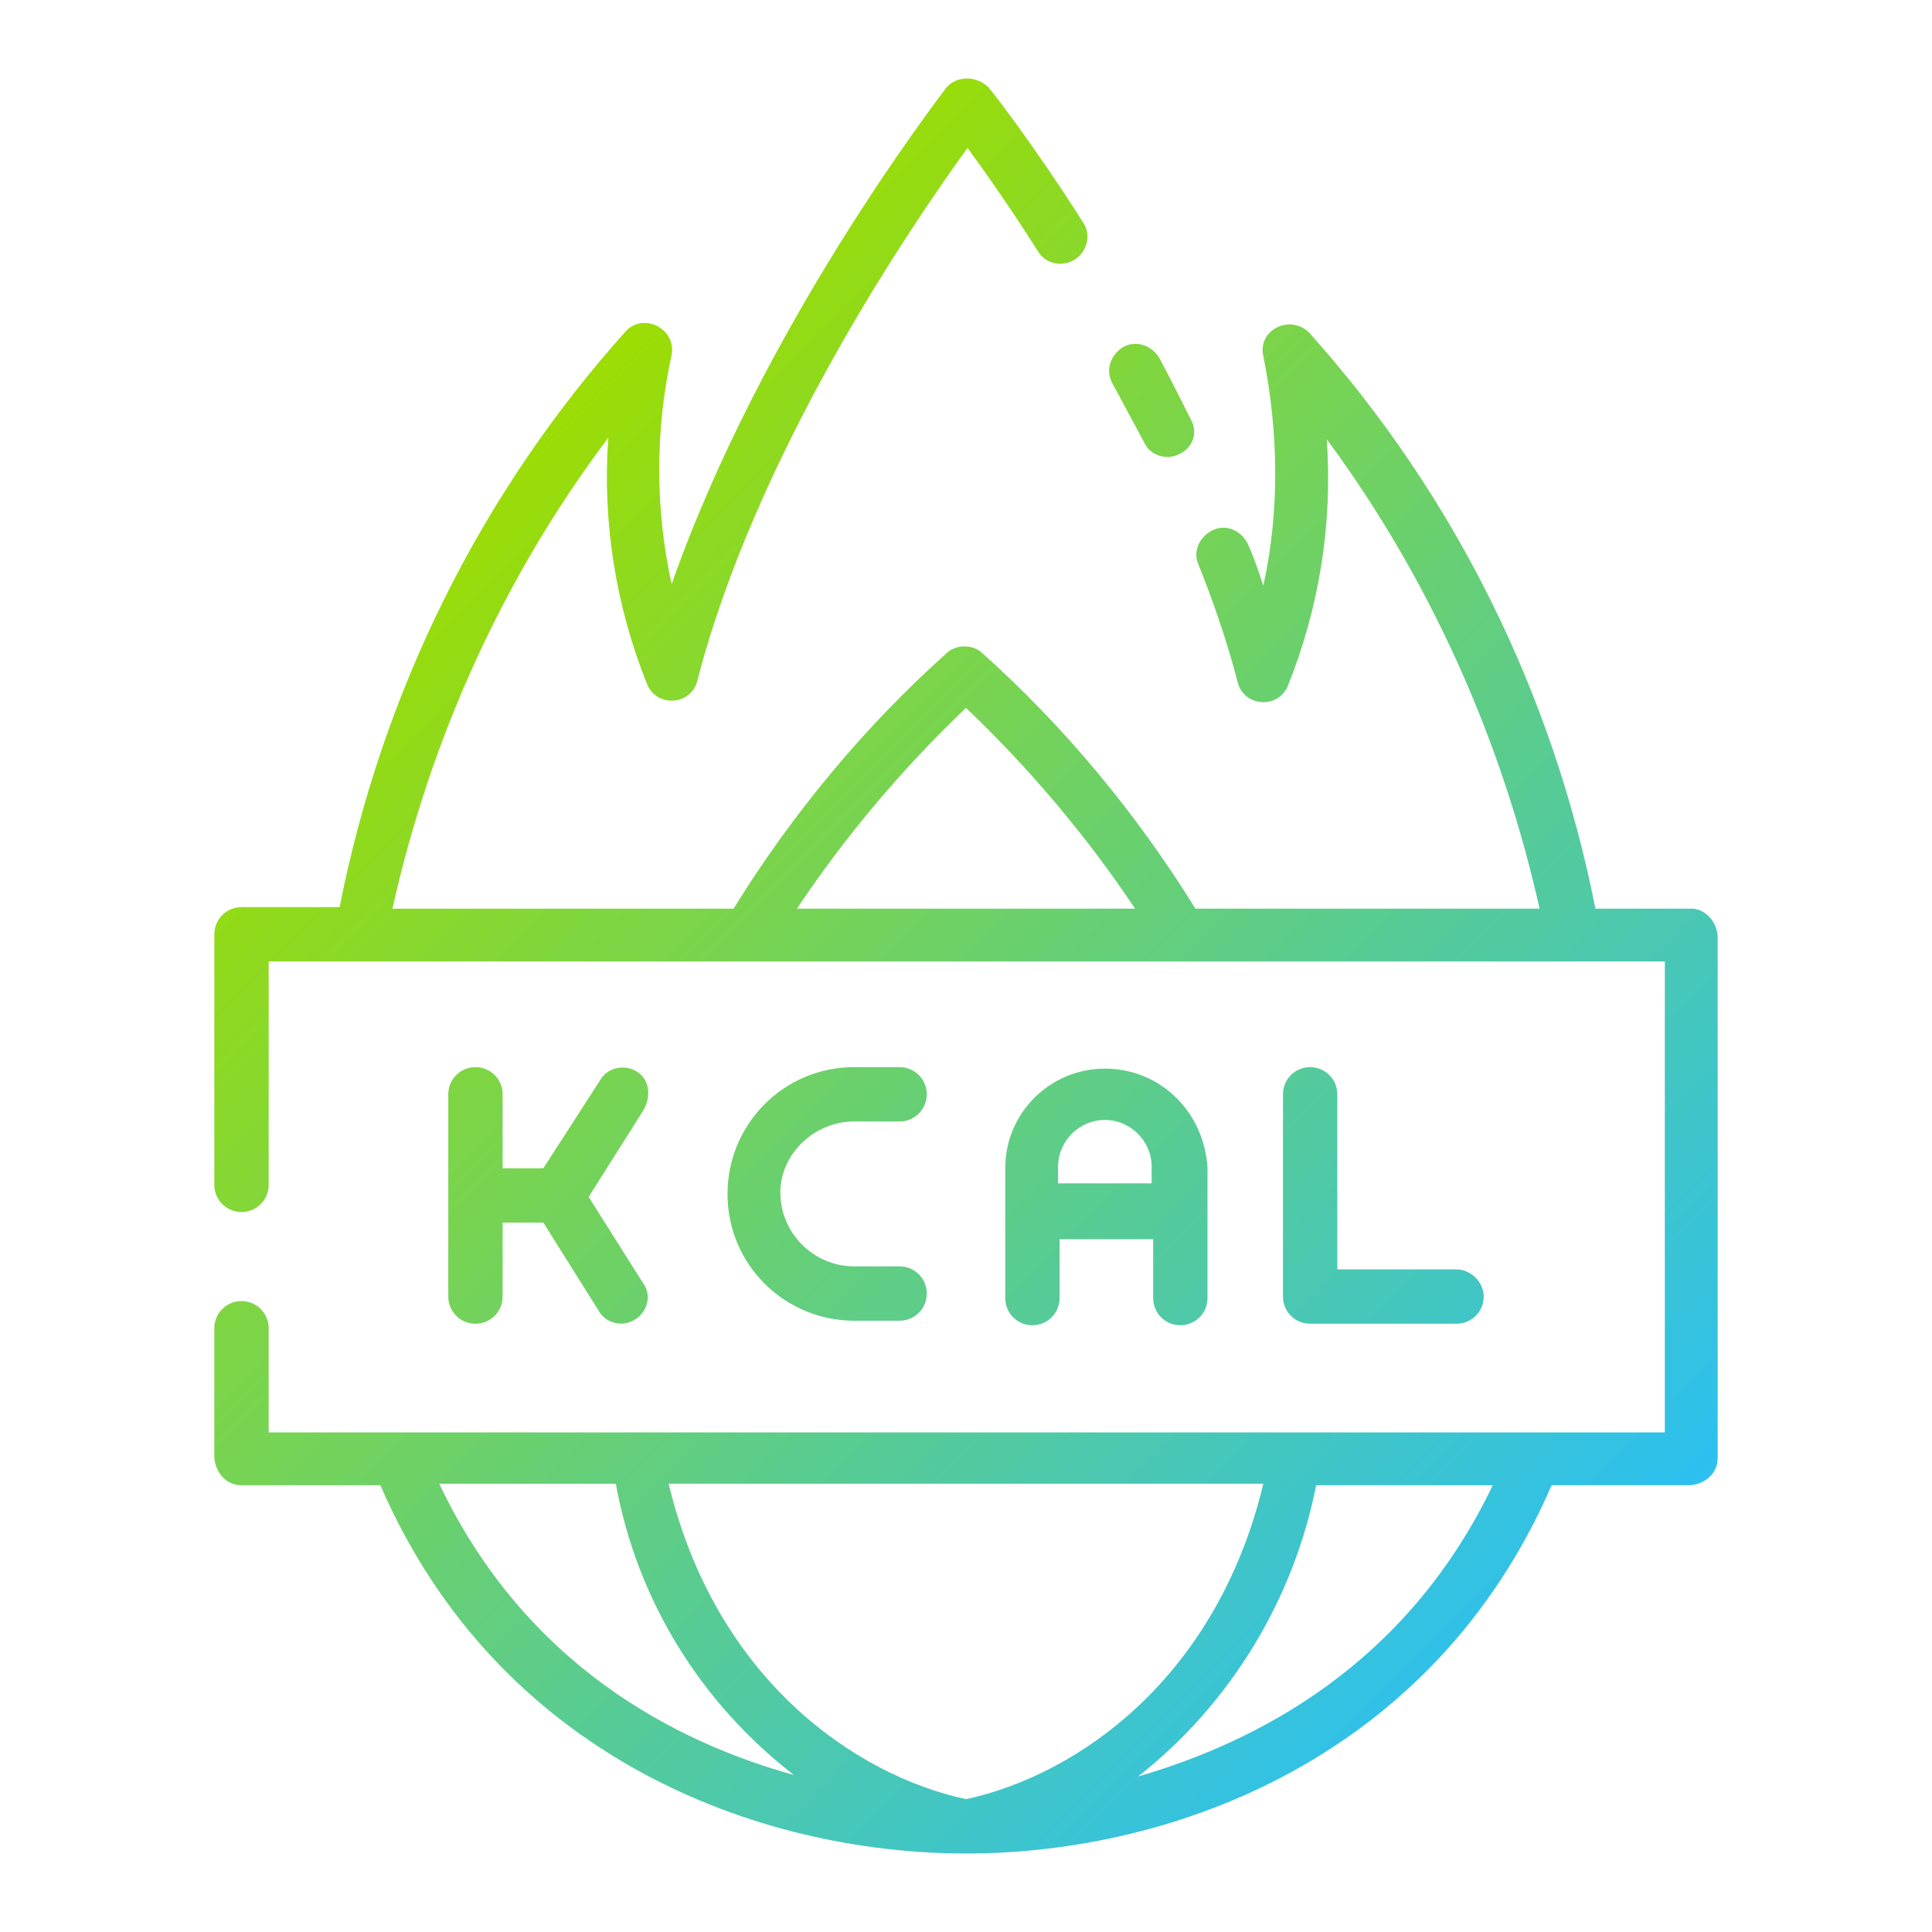 <!-- icon666.com - MILLIONS OF FREE VECTOR ICONS --><svg id="Layer_1" enable-background="new 0 0 128 128" viewBox="0 0 128 128" xmlns="http://www.w3.org/2000/svg" xmlns:xlink="http://www.w3.org/1999/xlink"><linearGradient id="SVGID_1_" gradientTransform="matrix(1 0 0 -1 0 127.89)" gradientUnits="userSpaceOnUse" x1="100.9" x2="27.103" y1="17.715" y2="91.512"><stop offset="0" stop-color="#2cc0f1"></stop><stop offset="1" stop-color="#9cdd03"></stop></linearGradient><path d="m75.8 29.3c.4.9 1.5 1.2 2.3.8.9-.4 1.3-1.4.8-2.3-.5-1-1.4-2.8-2.1-4.1-.5-.8-1.5-1.2-2.4-.7-.8.5-1.2 1.5-.7 2.4.7 1.3 1.4 2.6 2.1 3.9zm38 32.7v34.6c0 1-.8 1.7-1.8 1.8-2.3 0-9.2 0-9.2 0-7.8 18-25 24.4-38.8 24.4s-31-6.4-38.8-24.4c0 0-6.9 0-9.2 0-1 0-1.7-.8-1.8-1.8 0-2.2 0-8.6 0-8.6 0-1 .8-1.8 1.8-1.8s1.8.8 1.8 1.8v6.9h92.5v-31.2h-92.5v14.8c0 1-.8 1.8-1.8 1.8s-1.8-.8-1.8-1.8c0 0 0-12.4 0-16.6 0-1 .8-1.8 1.8-1.8h6.5c2.8-14.2 9.3-27.4 19-38.2 1.2-1.2 3.3-.1 3 1.6-1.1 5-1.1 10.2 0 15.2 6-17.1 17.7-32.2 18.2-32.9.7-.8 2-.8 2.8 0 .1.1 2.8 3.5 6.3 9 .5.8.2 1.9-.6 2.4s-1.9.3-2.4-.5c-1.9-3-3.6-5.4-4.7-6.9-3.7 5.1-14 20.2-17.9 35.3-.4 1.6-2.6 1.8-3.3.3-2.1-5.2-3-10.8-2.6-16.4-7 9.3-11.8 20-14.3 31.2h22.6c3.9-6.3 8.7-12.1 14.2-17 .6-.5 1.6-.5 2.2 0 5.5 4.9 10.3 10.7 14.2 17h22.8c-2.5-11.2-7.3-21.9-14.1-31.1.4 5.6-.5 11.2-2.6 16.4-.7 1.5-2.9 1.3-3.3-.3-.7-2.7-1.6-5.3-2.6-7.8-.4-.9.1-1.9 1-2.3s1.9.1 2.3 1 .7 1.8 1 2.7c1.1-5 1-10.2 0-15.2-.4-1.7 1.7-2.8 3-1.6 9.7 10.8 16.2 24 19 38.2h6.5c.8.1 1.5.8 1.6 1.8zm-61-1.8h22.4c-3.2-4.8-7-9.3-11.2-13.3-4.2 4-8 8.5-11.2 13.3zm11.2 59c7.4-1.6 16.6-8 19.7-20.9h-39.4c3.1 12.9 12.3 19.3 19.7 20.9zm-11.4-1.6c-6.2-4.8-10.4-11.6-11.8-19.3h-11.7c5.7 12 15.6 17.1 23.5 19.3zm46.3-19.2h-11.7c-1.5 7.6-5.7 14.5-11.8 19.3 7.9-2.3 17.8-7.4 23.5-19.3zm-56.7-27.4c-.8-.5-1.9-.3-2.4.5l-3.8 5.9h-2.7v-4.9c0-1-.8-1.8-1.8-1.8s-1.8.8-1.8 1.8v13.4c0 1 .8 1.8 1.8 1.8s1.8-.8 1.8-1.8v-4.9h2.7l3.7 5.9c.4.7 1.5 1.1 2.4.5.8-.5 1.1-1.6.5-2.4l-3.6-5.7 3.6-5.7c.6-1 .4-2.1-.4-2.6zm14.4 3.3h3c1 0 1.8-.8 1.8-1.8s-.8-1.8-1.8-1.8h-3c-4.7 0-8.4 3.8-8.4 8.4 0 4.7 3.8 8.4 8.4 8.4h3c1 0 1.8-.8 1.8-1.8s-.8-1.8-1.8-1.8h-3c-2.7 0-4.9-2.2-4.9-4.9 0-2.5 2.2-4.7 4.9-4.7zm16.6-3.5c-3.6 0-6.6 2.9-6.6 6.6 0 .2 0 8.7 0 8.6 0 1 .8 1.8 1.8 1.8s1.8-.8 1.8-1.8v-3.9h6.2v3.9c0 1 .8 1.8 1.8 1.8s1.8-.8 1.8-1.8c0-.4 0-9.1 0-8.6-.2-3.7-3.1-6.6-6.8-6.6zm-3.1 7.6v-1.1c0-1.7 1.4-3.1 3.1-3.1s3.1 1.4 3.1 3.1v1.1zm26.4 5.7h-7.9v-11.6c0-1-.8-1.8-1.8-1.8s-1.8.8-1.8 1.8v13.4c0 1 .8 1.8 1.8 1.8h9.7c1 0 1.8-.8 1.8-1.8s-.9-1.8-1.8-1.8z" fill="url(#SVGID_1_)"></path></svg>